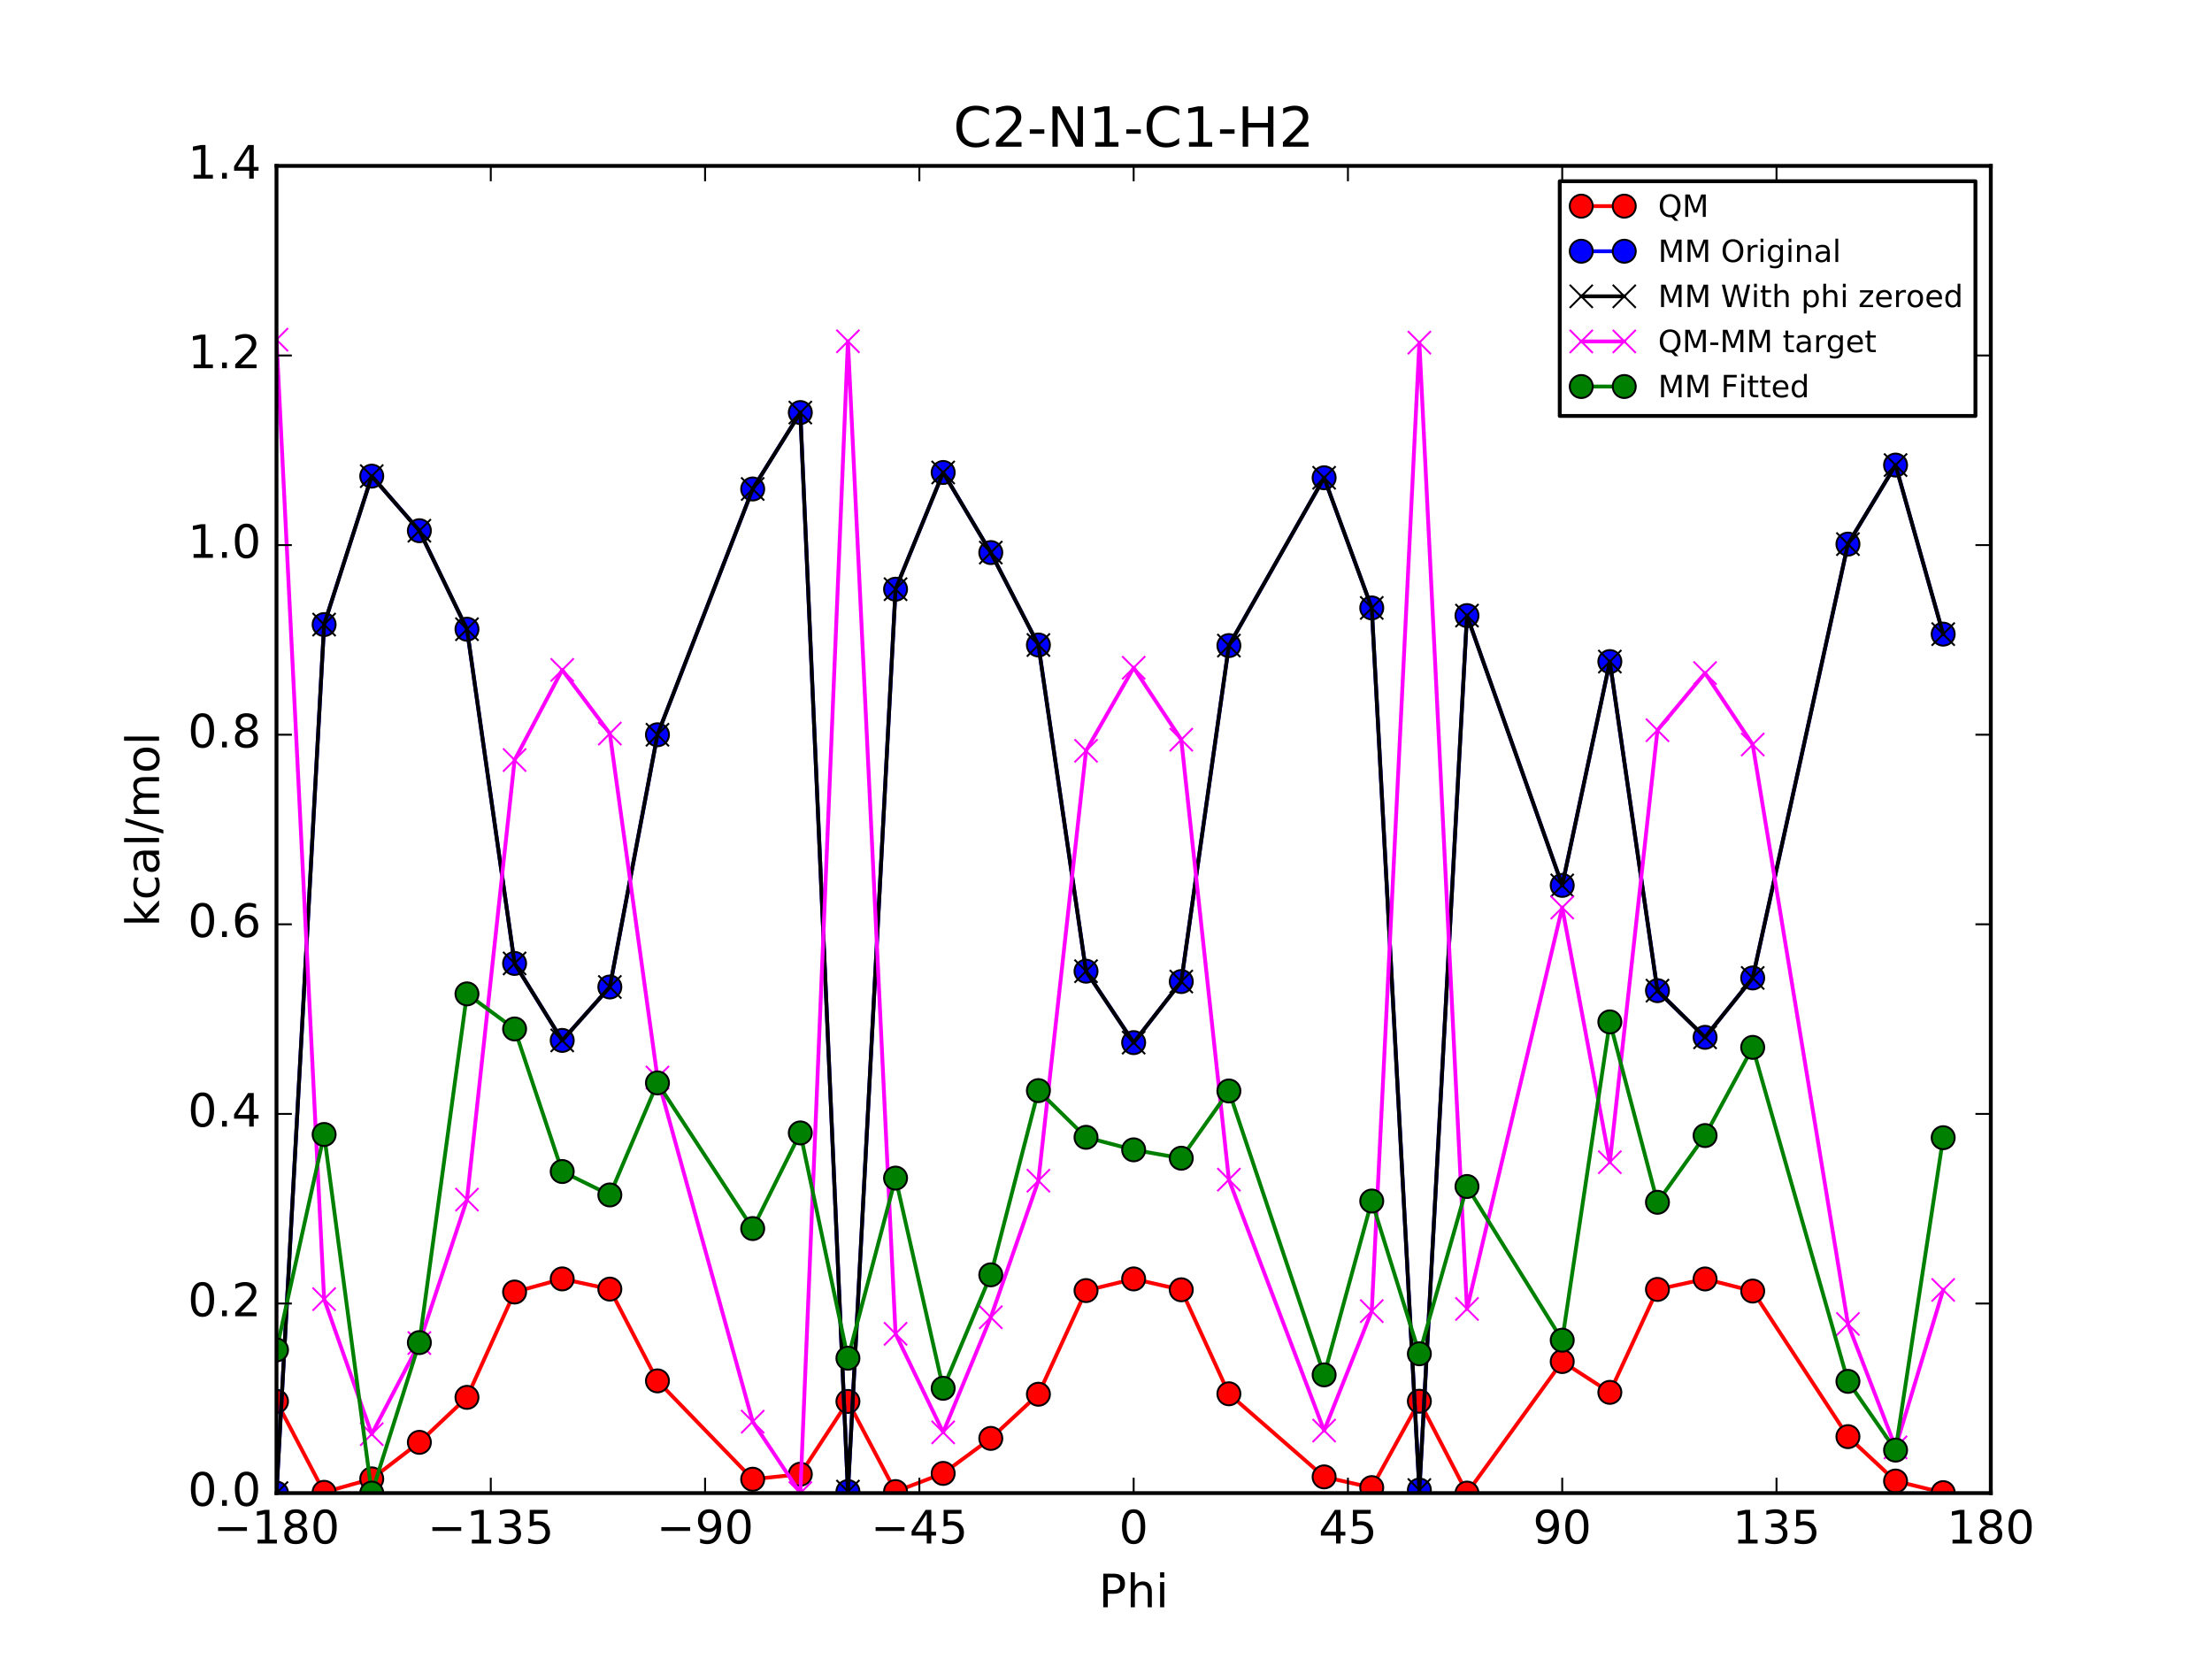 <?xml version="1.0" encoding="utf-8" standalone="no"?>
<!DOCTYPE svg PUBLIC "-//W3C//DTD SVG 1.1//EN"
  "http://www.w3.org/Graphics/SVG/1.1/DTD/svg11.dtd">
<!-- Created with matplotlib (http://matplotlib.org/) -->
<svg height="432pt" version="1.1" viewBox="0 0 576 432" width="576pt" xmlns="http://www.w3.org/2000/svg" xmlns:xlink="http://www.w3.org/1999/xlink">
 <defs>
  <style type="text/css">
*{stroke-linecap:butt;stroke-linejoin:round;stroke-miterlimit:100000;}
  </style>
 </defs>
 <g id="figure_1">
  <g id="patch_1">
   <path d="M 0 432 
L 576 432 
L 576 0 
L 0 0 
z
" style="fill:#ffffff;"/>
  </g>
  <g id="axes_1">
   <g id="patch_2">
    <path d="M 72 388.8 
L 518.4 388.8 
L 518.4 43.2 
L 72 43.2 
z
" style="fill:#ffffff;"/>
   </g>
   <g id="line2d_1">
    <path clip-path="url(#pd74510ae65)" d="M 71.999 364.908 
L 84.4 388.592 
L 96.8 385.091 
L 109.2 375.581 
L 121.6 363.871 
L 134 336.441 
L 146.4 333.023 
L 158.8 335.68 
L 171.2 359.578 
L 196 385.186 
L 208.4 383.884 
L 220.8 364.929 
L 233.2 388.402 
L 245.6 383.67 
L 258 374.554 
L 270.4 363.057 
L 282.8 336.064 
L 295.2 333.029 
L 307.6 335.858 
L 320 362.941 
L 344.8 384.58 
L 357.2 387.369 
L 369.6 364.878 
L 382 388.8 
L 406.8 354.542 
L 419.2 362.564 
L 431.6 335.763 
L 444 333.038 
L 456.4 336.188 
L 481.2 374.097 
L 493.6 385.662 
L 506 388.681 
" style="fill:none;stroke:#ff0000;stroke-linecap:square;"/>
    <defs>
     <path d="M 0 3 
C 0.796 3 1.559 2.684 2.121 2.121 
C 2.684 1.559 3 0.796 3 0 
C 3 -0.796 2.684 -1.559 2.121 -2.121 
C 1.559 -2.684 0.796 -3 0 -3 
C -0.796 -3 -1.559 -2.684 -2.121 -2.121 
C -2.684 -1.559 -3 -0.796 -3 0 
C -3 0.796 -2.684 1.559 -2.121 2.121 
C -1.559 2.684 -0.796 3 0 3 
z
" id="m6ae4597c15" style="stroke:#000000;stroke-width:0.5;"/>
    </defs>
    <g clip-path="url(#pd74510ae65)">
     <use style="fill:#ff0000;stroke:#000000;stroke-width:0.5;" x="71.999" xlink:href="#m6ae4597c15" y="364.908"/>
     <use style="fill:#ff0000;stroke:#000000;stroke-width:0.5;" x="84.4" xlink:href="#m6ae4597c15" y="388.592"/>
     <use style="fill:#ff0000;stroke:#000000;stroke-width:0.5;" x="96.8" xlink:href="#m6ae4597c15" y="385.091"/>
     <use style="fill:#ff0000;stroke:#000000;stroke-width:0.5;" x="109.2" xlink:href="#m6ae4597c15" y="375.581"/>
     <use style="fill:#ff0000;stroke:#000000;stroke-width:0.5;" x="121.6" xlink:href="#m6ae4597c15" y="363.871"/>
     <use style="fill:#ff0000;stroke:#000000;stroke-width:0.5;" x="134" xlink:href="#m6ae4597c15" y="336.441"/>
     <use style="fill:#ff0000;stroke:#000000;stroke-width:0.5;" x="146.4" xlink:href="#m6ae4597c15" y="333.023"/>
     <use style="fill:#ff0000;stroke:#000000;stroke-width:0.5;" x="158.8" xlink:href="#m6ae4597c15" y="335.68"/>
     <use style="fill:#ff0000;stroke:#000000;stroke-width:0.5;" x="171.2" xlink:href="#m6ae4597c15" y="359.578"/>
     <use style="fill:#ff0000;stroke:#000000;stroke-width:0.5;" x="196" xlink:href="#m6ae4597c15" y="385.186"/>
     <use style="fill:#ff0000;stroke:#000000;stroke-width:0.5;" x="208.4" xlink:href="#m6ae4597c15" y="383.884"/>
     <use style="fill:#ff0000;stroke:#000000;stroke-width:0.5;" x="220.8" xlink:href="#m6ae4597c15" y="364.929"/>
     <use style="fill:#ff0000;stroke:#000000;stroke-width:0.5;" x="233.2" xlink:href="#m6ae4597c15" y="388.402"/>
     <use style="fill:#ff0000;stroke:#000000;stroke-width:0.5;" x="245.6" xlink:href="#m6ae4597c15" y="383.67"/>
     <use style="fill:#ff0000;stroke:#000000;stroke-width:0.5;" x="258" xlink:href="#m6ae4597c15" y="374.554"/>
     <use style="fill:#ff0000;stroke:#000000;stroke-width:0.5;" x="270.4" xlink:href="#m6ae4597c15" y="363.057"/>
     <use style="fill:#ff0000;stroke:#000000;stroke-width:0.5;" x="282.8" xlink:href="#m6ae4597c15" y="336.064"/>
     <use style="fill:#ff0000;stroke:#000000;stroke-width:0.5;" x="295.2" xlink:href="#m6ae4597c15" y="333.029"/>
     <use style="fill:#ff0000;stroke:#000000;stroke-width:0.5;" x="307.6" xlink:href="#m6ae4597c15" y="335.858"/>
     <use style="fill:#ff0000;stroke:#000000;stroke-width:0.5;" x="320" xlink:href="#m6ae4597c15" y="362.941"/>
     <use style="fill:#ff0000;stroke:#000000;stroke-width:0.5;" x="344.8" xlink:href="#m6ae4597c15" y="384.58"/>
     <use style="fill:#ff0000;stroke:#000000;stroke-width:0.5;" x="357.2" xlink:href="#m6ae4597c15" y="387.369"/>
     <use style="fill:#ff0000;stroke:#000000;stroke-width:0.5;" x="369.6" xlink:href="#m6ae4597c15" y="364.878"/>
     <use style="fill:#ff0000;stroke:#000000;stroke-width:0.5;" x="382" xlink:href="#m6ae4597c15" y="388.8"/>
     <use style="fill:#ff0000;stroke:#000000;stroke-width:0.5;" x="406.8" xlink:href="#m6ae4597c15" y="354.542"/>
     <use style="fill:#ff0000;stroke:#000000;stroke-width:0.5;" x="419.2" xlink:href="#m6ae4597c15" y="362.564"/>
     <use style="fill:#ff0000;stroke:#000000;stroke-width:0.5;" x="431.6" xlink:href="#m6ae4597c15" y="335.763"/>
     <use style="fill:#ff0000;stroke:#000000;stroke-width:0.5;" x="444" xlink:href="#m6ae4597c15" y="333.038"/>
     <use style="fill:#ff0000;stroke:#000000;stroke-width:0.5;" x="456.4" xlink:href="#m6ae4597c15" y="336.188"/>
     <use style="fill:#ff0000;stroke:#000000;stroke-width:0.5;" x="481.2" xlink:href="#m6ae4597c15" y="374.097"/>
     <use style="fill:#ff0000;stroke:#000000;stroke-width:0.5;" x="493.6" xlink:href="#m6ae4597c15" y="385.662"/>
     <use style="fill:#ff0000;stroke:#000000;stroke-width:0.5;" x="506" xlink:href="#m6ae4597c15" y="388.681"/>
    </g>
   </g>
   <g id="line2d_2">
    <path clip-path="url(#pd74510ae65)" d="M 71.999 388.8 
L 84.4 162.64 
L 96.8 123.985 
L 109.2 138.194 
L 121.6 163.845 
L 134 250.875 
L 146.4 270.922 
L 158.8 257.008 
L 171.2 191.33 
L 196 127.329 
L 208.4 107.428 
L 220.8 388.404 
L 233.2 153.428 
L 245.6 123.031 
L 258 143.889 
L 270.4 167.954 
L 282.8 252.898 
L 295.2 271.496 
L 307.6 255.591 
L 320 168.107 
L 344.8 124.41 
L 357.2 158.304 
L 369.6 388.004 
L 382 160.298 
L 406.8 230.556 
L 419.2 172.274 
L 431.6 257.964 
L 444 270.117 
L 456.4 254.66 
L 481.2 141.683 
L 493.6 121.105 
L 506 165.13 
" style="fill:none;stroke:#0000ff;stroke-linecap:square;"/>
    <defs>
     <path d="M 0 3 
C 0.796 3 1.559 2.684 2.121 2.121 
C 2.684 1.559 3 0.796 3 0 
C 3 -0.796 2.684 -1.559 2.121 -2.121 
C 1.559 -2.684 0.796 -3 0 -3 
C -0.796 -3 -1.559 -2.684 -2.121 -2.121 
C -2.684 -1.559 -3 -0.796 -3 0 
C -3 0.796 -2.684 1.559 -2.121 2.121 
C -1.559 2.684 -0.796 3 0 3 
z
" id="m4173f02c39" style="stroke:#000000;stroke-width:0.5;"/>
    </defs>
    <g clip-path="url(#pd74510ae65)">
     <use style="fill:#0000ff;stroke:#000000;stroke-width:0.5;" x="71.999" xlink:href="#m4173f02c39" y="388.8"/>
     <use style="fill:#0000ff;stroke:#000000;stroke-width:0.5;" x="84.4" xlink:href="#m4173f02c39" y="162.64"/>
     <use style="fill:#0000ff;stroke:#000000;stroke-width:0.5;" x="96.8" xlink:href="#m4173f02c39" y="123.985"/>
     <use style="fill:#0000ff;stroke:#000000;stroke-width:0.5;" x="109.2" xlink:href="#m4173f02c39" y="138.194"/>
     <use style="fill:#0000ff;stroke:#000000;stroke-width:0.5;" x="121.6" xlink:href="#m4173f02c39" y="163.845"/>
     <use style="fill:#0000ff;stroke:#000000;stroke-width:0.5;" x="134" xlink:href="#m4173f02c39" y="250.875"/>
     <use style="fill:#0000ff;stroke:#000000;stroke-width:0.5;" x="146.4" xlink:href="#m4173f02c39" y="270.922"/>
     <use style="fill:#0000ff;stroke:#000000;stroke-width:0.5;" x="158.8" xlink:href="#m4173f02c39" y="257.008"/>
     <use style="fill:#0000ff;stroke:#000000;stroke-width:0.5;" x="171.2" xlink:href="#m4173f02c39" y="191.33"/>
     <use style="fill:#0000ff;stroke:#000000;stroke-width:0.5;" x="196" xlink:href="#m4173f02c39" y="127.329"/>
     <use style="fill:#0000ff;stroke:#000000;stroke-width:0.5;" x="208.4" xlink:href="#m4173f02c39" y="107.428"/>
     <use style="fill:#0000ff;stroke:#000000;stroke-width:0.5;" x="220.8" xlink:href="#m4173f02c39" y="388.404"/>
     <use style="fill:#0000ff;stroke:#000000;stroke-width:0.5;" x="233.2" xlink:href="#m4173f02c39" y="153.428"/>
     <use style="fill:#0000ff;stroke:#000000;stroke-width:0.5;" x="245.6" xlink:href="#m4173f02c39" y="123.031"/>
     <use style="fill:#0000ff;stroke:#000000;stroke-width:0.5;" x="258" xlink:href="#m4173f02c39" y="143.889"/>
     <use style="fill:#0000ff;stroke:#000000;stroke-width:0.5;" x="270.4" xlink:href="#m4173f02c39" y="167.954"/>
     <use style="fill:#0000ff;stroke:#000000;stroke-width:0.5;" x="282.8" xlink:href="#m4173f02c39" y="252.898"/>
     <use style="fill:#0000ff;stroke:#000000;stroke-width:0.5;" x="295.2" xlink:href="#m4173f02c39" y="271.496"/>
     <use style="fill:#0000ff;stroke:#000000;stroke-width:0.5;" x="307.6" xlink:href="#m4173f02c39" y="255.591"/>
     <use style="fill:#0000ff;stroke:#000000;stroke-width:0.5;" x="320" xlink:href="#m4173f02c39" y="168.107"/>
     <use style="fill:#0000ff;stroke:#000000;stroke-width:0.5;" x="344.8" xlink:href="#m4173f02c39" y="124.41"/>
     <use style="fill:#0000ff;stroke:#000000;stroke-width:0.5;" x="357.2" xlink:href="#m4173f02c39" y="158.304"/>
     <use style="fill:#0000ff;stroke:#000000;stroke-width:0.5;" x="369.6" xlink:href="#m4173f02c39" y="388.004"/>
     <use style="fill:#0000ff;stroke:#000000;stroke-width:0.5;" x="382" xlink:href="#m4173f02c39" y="160.298"/>
     <use style="fill:#0000ff;stroke:#000000;stroke-width:0.5;" x="406.8" xlink:href="#m4173f02c39" y="230.556"/>
     <use style="fill:#0000ff;stroke:#000000;stroke-width:0.5;" x="419.2" xlink:href="#m4173f02c39" y="172.274"/>
     <use style="fill:#0000ff;stroke:#000000;stroke-width:0.5;" x="431.6" xlink:href="#m4173f02c39" y="257.964"/>
     <use style="fill:#0000ff;stroke:#000000;stroke-width:0.5;" x="444" xlink:href="#m4173f02c39" y="270.117"/>
     <use style="fill:#0000ff;stroke:#000000;stroke-width:0.5;" x="456.4" xlink:href="#m4173f02c39" y="254.66"/>
     <use style="fill:#0000ff;stroke:#000000;stroke-width:0.5;" x="481.2" xlink:href="#m4173f02c39" y="141.683"/>
     <use style="fill:#0000ff;stroke:#000000;stroke-width:0.5;" x="493.6" xlink:href="#m4173f02c39" y="121.105"/>
     <use style="fill:#0000ff;stroke:#000000;stroke-width:0.5;" x="506" xlink:href="#m4173f02c39" y="165.13"/>
    </g>
   </g>
   <g id="line2d_3">
    <path clip-path="url(#pd74510ae65)" d="M 71.999 388.8 
L 84.4 162.64 
L 96.8 123.985 
L 109.2 138.194 
L 121.6 163.845 
L 134 250.875 
L 146.4 270.922 
L 158.8 257.008 
L 171.2 191.33 
L 196 127.329 
L 208.4 107.428 
L 220.8 388.404 
L 233.2 153.428 
L 245.6 123.031 
L 258 143.889 
L 270.4 167.954 
L 282.8 252.898 
L 295.2 271.496 
L 307.6 255.591 
L 320 168.107 
L 344.8 124.41 
L 357.2 158.304 
L 369.6 388.004 
L 382 160.298 
L 406.8 230.556 
L 419.2 172.274 
L 431.6 257.964 
L 444 270.117 
L 456.4 254.66 
L 481.2 141.683 
L 493.6 121.105 
L 506 165.13 
" style="fill:none;stroke:#000000;stroke-linecap:square;"/>
    <defs>
     <path d="M -3 3 
L 3 -3 
M -3 -3 
L 3 3 
" id="m458566312b" style="stroke:#000000;stroke-width:0.5;"/>
    </defs>
    <g clip-path="url(#pd74510ae65)">
     <use style="stroke:#000000;stroke-width:0.5;" x="71.999" xlink:href="#m458566312b" y="388.8"/>
     <use style="stroke:#000000;stroke-width:0.5;" x="84.4" xlink:href="#m458566312b" y="162.64"/>
     <use style="stroke:#000000;stroke-width:0.5;" x="96.8" xlink:href="#m458566312b" y="123.985"/>
     <use style="stroke:#000000;stroke-width:0.5;" x="109.2" xlink:href="#m458566312b" y="138.194"/>
     <use style="stroke:#000000;stroke-width:0.5;" x="121.6" xlink:href="#m458566312b" y="163.845"/>
     <use style="stroke:#000000;stroke-width:0.5;" x="134" xlink:href="#m458566312b" y="250.875"/>
     <use style="stroke:#000000;stroke-width:0.5;" x="146.4" xlink:href="#m458566312b" y="270.922"/>
     <use style="stroke:#000000;stroke-width:0.5;" x="158.8" xlink:href="#m458566312b" y="257.008"/>
     <use style="stroke:#000000;stroke-width:0.5;" x="171.2" xlink:href="#m458566312b" y="191.33"/>
     <use style="stroke:#000000;stroke-width:0.5;" x="196" xlink:href="#m458566312b" y="127.329"/>
     <use style="stroke:#000000;stroke-width:0.5;" x="208.4" xlink:href="#m458566312b" y="107.428"/>
     <use style="stroke:#000000;stroke-width:0.5;" x="220.8" xlink:href="#m458566312b" y="388.404"/>
     <use style="stroke:#000000;stroke-width:0.5;" x="233.2" xlink:href="#m458566312b" y="153.428"/>
     <use style="stroke:#000000;stroke-width:0.5;" x="245.6" xlink:href="#m458566312b" y="123.031"/>
     <use style="stroke:#000000;stroke-width:0.5;" x="258" xlink:href="#m458566312b" y="143.889"/>
     <use style="stroke:#000000;stroke-width:0.5;" x="270.4" xlink:href="#m458566312b" y="167.954"/>
     <use style="stroke:#000000;stroke-width:0.5;" x="282.8" xlink:href="#m458566312b" y="252.898"/>
     <use style="stroke:#000000;stroke-width:0.5;" x="295.2" xlink:href="#m458566312b" y="271.496"/>
     <use style="stroke:#000000;stroke-width:0.5;" x="307.6" xlink:href="#m458566312b" y="255.591"/>
     <use style="stroke:#000000;stroke-width:0.5;" x="320" xlink:href="#m458566312b" y="168.107"/>
     <use style="stroke:#000000;stroke-width:0.5;" x="344.8" xlink:href="#m458566312b" y="124.41"/>
     <use style="stroke:#000000;stroke-width:0.5;" x="357.2" xlink:href="#m458566312b" y="158.304"/>
     <use style="stroke:#000000;stroke-width:0.5;" x="369.6" xlink:href="#m458566312b" y="388.004"/>
     <use style="stroke:#000000;stroke-width:0.5;" x="382" xlink:href="#m458566312b" y="160.298"/>
     <use style="stroke:#000000;stroke-width:0.5;" x="406.8" xlink:href="#m458566312b" y="230.556"/>
     <use style="stroke:#000000;stroke-width:0.5;" x="419.2" xlink:href="#m458566312b" y="172.274"/>
     <use style="stroke:#000000;stroke-width:0.5;" x="431.6" xlink:href="#m458566312b" y="257.964"/>
     <use style="stroke:#000000;stroke-width:0.5;" x="444" xlink:href="#m458566312b" y="270.117"/>
     <use style="stroke:#000000;stroke-width:0.5;" x="456.4" xlink:href="#m458566312b" y="254.66"/>
     <use style="stroke:#000000;stroke-width:0.5;" x="481.2" xlink:href="#m458566312b" y="141.683"/>
     <use style="stroke:#000000;stroke-width:0.5;" x="493.6" xlink:href="#m458566312b" y="121.105"/>
     <use style="stroke:#000000;stroke-width:0.5;" x="506" xlink:href="#m458566312b" y="165.13"/>
    </g>
   </g>
   <g id="line2d_4">
    <path clip-path="url(#pd74510ae65)" d="M 71.999 88.452 
L 84.4 338.295 
L 96.8 373.45 
L 109.2 349.731 
L 121.6 312.369 
L 134 197.909 
L 146.4 174.445 
L 158.8 191.015 
L 171.2 280.592 
L 196 370.201 
L 208.4 388.8 
L 220.8 88.869 
L 233.2 347.317 
L 245.6 372.983 
L 258 343.009 
L 270.4 307.446 
L 282.8 195.509 
L 295.2 173.877 
L 307.6 192.611 
L 320 307.178 
L 344.8 372.514 
L 357.2 341.408 
L 369.6 89.217 
L 382 340.846 
L 406.8 236.329 
L 419.2 302.633 
L 431.6 190.142 
L 444 175.265 
L 456.4 193.871 
L 481.2 344.758 
L 493.6 376.901 
L 506 335.895 
" style="fill:none;stroke:#ff00ff;stroke-linecap:square;"/>
    <defs>
     <path d="M -3 3 
L 3 -3 
M -3 -3 
L 3 3 
" id="m8245777564" style="stroke:#ff00ff;stroke-width:0.5;"/>
    </defs>
    <g clip-path="url(#pd74510ae65)">
     <use style="fill:#ff00ff;stroke:#ff00ff;stroke-width:0.5;" x="71.999" xlink:href="#m8245777564" y="88.452"/>
     <use style="fill:#ff00ff;stroke:#ff00ff;stroke-width:0.5;" x="84.4" xlink:href="#m8245777564" y="338.295"/>
     <use style="fill:#ff00ff;stroke:#ff00ff;stroke-width:0.5;" x="96.8" xlink:href="#m8245777564" y="373.45"/>
     <use style="fill:#ff00ff;stroke:#ff00ff;stroke-width:0.5;" x="109.2" xlink:href="#m8245777564" y="349.731"/>
     <use style="fill:#ff00ff;stroke:#ff00ff;stroke-width:0.5;" x="121.6" xlink:href="#m8245777564" y="312.369"/>
     <use style="fill:#ff00ff;stroke:#ff00ff;stroke-width:0.5;" x="134" xlink:href="#m8245777564" y="197.909"/>
     <use style="fill:#ff00ff;stroke:#ff00ff;stroke-width:0.5;" x="146.4" xlink:href="#m8245777564" y="174.445"/>
     <use style="fill:#ff00ff;stroke:#ff00ff;stroke-width:0.5;" x="158.8" xlink:href="#m8245777564" y="191.015"/>
     <use style="fill:#ff00ff;stroke:#ff00ff;stroke-width:0.5;" x="171.2" xlink:href="#m8245777564" y="280.592"/>
     <use style="fill:#ff00ff;stroke:#ff00ff;stroke-width:0.5;" x="196" xlink:href="#m8245777564" y="370.201"/>
     <use style="fill:#ff00ff;stroke:#ff00ff;stroke-width:0.5;" x="208.4" xlink:href="#m8245777564" y="388.8"/>
     <use style="fill:#ff00ff;stroke:#ff00ff;stroke-width:0.5;" x="220.8" xlink:href="#m8245777564" y="88.869"/>
     <use style="fill:#ff00ff;stroke:#ff00ff;stroke-width:0.5;" x="233.2" xlink:href="#m8245777564" y="347.317"/>
     <use style="fill:#ff00ff;stroke:#ff00ff;stroke-width:0.5;" x="245.6" xlink:href="#m8245777564" y="372.983"/>
     <use style="fill:#ff00ff;stroke:#ff00ff;stroke-width:0.5;" x="258" xlink:href="#m8245777564" y="343.009"/>
     <use style="fill:#ff00ff;stroke:#ff00ff;stroke-width:0.5;" x="270.4" xlink:href="#m8245777564" y="307.446"/>
     <use style="fill:#ff00ff;stroke:#ff00ff;stroke-width:0.5;" x="282.8" xlink:href="#m8245777564" y="195.509"/>
     <use style="fill:#ff00ff;stroke:#ff00ff;stroke-width:0.5;" x="295.2" xlink:href="#m8245777564" y="173.877"/>
     <use style="fill:#ff00ff;stroke:#ff00ff;stroke-width:0.5;" x="307.6" xlink:href="#m8245777564" y="192.611"/>
     <use style="fill:#ff00ff;stroke:#ff00ff;stroke-width:0.5;" x="320" xlink:href="#m8245777564" y="307.178"/>
     <use style="fill:#ff00ff;stroke:#ff00ff;stroke-width:0.5;" x="344.8" xlink:href="#m8245777564" y="372.514"/>
     <use style="fill:#ff00ff;stroke:#ff00ff;stroke-width:0.5;" x="357.2" xlink:href="#m8245777564" y="341.408"/>
     <use style="fill:#ff00ff;stroke:#ff00ff;stroke-width:0.5;" x="369.6" xlink:href="#m8245777564" y="89.217"/>
     <use style="fill:#ff00ff;stroke:#ff00ff;stroke-width:0.5;" x="382" xlink:href="#m8245777564" y="340.846"/>
     <use style="fill:#ff00ff;stroke:#ff00ff;stroke-width:0.5;" x="406.8" xlink:href="#m8245777564" y="236.329"/>
     <use style="fill:#ff00ff;stroke:#ff00ff;stroke-width:0.5;" x="419.2" xlink:href="#m8245777564" y="302.633"/>
     <use style="fill:#ff00ff;stroke:#ff00ff;stroke-width:0.5;" x="431.6" xlink:href="#m8245777564" y="190.142"/>
     <use style="fill:#ff00ff;stroke:#ff00ff;stroke-width:0.5;" x="444" xlink:href="#m8245777564" y="175.265"/>
     <use style="fill:#ff00ff;stroke:#ff00ff;stroke-width:0.5;" x="456.4" xlink:href="#m8245777564" y="193.871"/>
     <use style="fill:#ff00ff;stroke:#ff00ff;stroke-width:0.5;" x="481.2" xlink:href="#m8245777564" y="344.758"/>
     <use style="fill:#ff00ff;stroke:#ff00ff;stroke-width:0.5;" x="493.6" xlink:href="#m8245777564" y="376.901"/>
     <use style="fill:#ff00ff;stroke:#ff00ff;stroke-width:0.5;" x="506" xlink:href="#m8245777564" y="335.895"/>
    </g>
   </g>
   <g id="line2d_5">
    <path clip-path="url(#pd74510ae65)" d="M 71.999 351.52 
L 84.4 295.416 
L 96.8 388.8 
L 109.2 349.611 
L 121.6 258.805 
L 134 267.938 
L 146.4 305.06 
L 158.8 311.163 
L 171.2 281.984 
L 196 319.913 
L 208.4 295.011 
L 220.8 353.675 
L 233.2 306.776 
L 245.6 361.51 
L 258 331.966 
L 270.4 283.995 
L 282.8 296.153 
L 295.2 299.414 
L 307.6 301.595 
L 320 284.087 
L 344.8 358.013 
L 357.2 312.746 
L 369.6 352.521 
L 382 308.959 
L 406.8 348.985 
L 419.2 266.1 
L 431.6 313.07 
L 444 295.698 
L 456.4 272.735 
L 481.2 359.704 
L 493.6 377.605 
L 506 296.254 
" style="fill:none;stroke:#008000;stroke-linecap:square;"/>
    <defs>
     <path d="M 0 3 
C 0.796 3 1.559 2.684 2.121 2.121 
C 2.684 1.559 3 0.796 3 0 
C 3 -0.796 2.684 -1.559 2.121 -2.121 
C 1.559 -2.684 0.796 -3 0 -3 
C -0.796 -3 -1.559 -2.684 -2.121 -2.121 
C -2.684 -1.559 -3 -0.796 -3 0 
C -3 0.796 -2.684 1.559 -2.121 2.121 
C -1.559 2.684 -0.796 3 0 3 
z
" id="mdd5f762f24" style="stroke:#000000;stroke-width:0.5;"/>
    </defs>
    <g clip-path="url(#pd74510ae65)">
     <use style="fill:#008000;stroke:#000000;stroke-width:0.5;" x="71.999" xlink:href="#mdd5f762f24" y="351.52"/>
     <use style="fill:#008000;stroke:#000000;stroke-width:0.5;" x="84.4" xlink:href="#mdd5f762f24" y="295.416"/>
     <use style="fill:#008000;stroke:#000000;stroke-width:0.5;" x="96.8" xlink:href="#mdd5f762f24" y="388.8"/>
     <use style="fill:#008000;stroke:#000000;stroke-width:0.5;" x="109.2" xlink:href="#mdd5f762f24" y="349.611"/>
     <use style="fill:#008000;stroke:#000000;stroke-width:0.5;" x="121.6" xlink:href="#mdd5f762f24" y="258.805"/>
     <use style="fill:#008000;stroke:#000000;stroke-width:0.5;" x="134" xlink:href="#mdd5f762f24" y="267.938"/>
     <use style="fill:#008000;stroke:#000000;stroke-width:0.5;" x="146.4" xlink:href="#mdd5f762f24" y="305.06"/>
     <use style="fill:#008000;stroke:#000000;stroke-width:0.5;" x="158.8" xlink:href="#mdd5f762f24" y="311.163"/>
     <use style="fill:#008000;stroke:#000000;stroke-width:0.5;" x="171.2" xlink:href="#mdd5f762f24" y="281.984"/>
     <use style="fill:#008000;stroke:#000000;stroke-width:0.5;" x="196" xlink:href="#mdd5f762f24" y="319.913"/>
     <use style="fill:#008000;stroke:#000000;stroke-width:0.5;" x="208.4" xlink:href="#mdd5f762f24" y="295.011"/>
     <use style="fill:#008000;stroke:#000000;stroke-width:0.5;" x="220.8" xlink:href="#mdd5f762f24" y="353.675"/>
     <use style="fill:#008000;stroke:#000000;stroke-width:0.5;" x="233.2" xlink:href="#mdd5f762f24" y="306.776"/>
     <use style="fill:#008000;stroke:#000000;stroke-width:0.5;" x="245.6" xlink:href="#mdd5f762f24" y="361.51"/>
     <use style="fill:#008000;stroke:#000000;stroke-width:0.5;" x="258" xlink:href="#mdd5f762f24" y="331.966"/>
     <use style="fill:#008000;stroke:#000000;stroke-width:0.5;" x="270.4" xlink:href="#mdd5f762f24" y="283.995"/>
     <use style="fill:#008000;stroke:#000000;stroke-width:0.5;" x="282.8" xlink:href="#mdd5f762f24" y="296.153"/>
     <use style="fill:#008000;stroke:#000000;stroke-width:0.5;" x="295.2" xlink:href="#mdd5f762f24" y="299.414"/>
     <use style="fill:#008000;stroke:#000000;stroke-width:0.5;" x="307.6" xlink:href="#mdd5f762f24" y="301.595"/>
     <use style="fill:#008000;stroke:#000000;stroke-width:0.5;" x="320" xlink:href="#mdd5f762f24" y="284.087"/>
     <use style="fill:#008000;stroke:#000000;stroke-width:0.5;" x="344.8" xlink:href="#mdd5f762f24" y="358.013"/>
     <use style="fill:#008000;stroke:#000000;stroke-width:0.5;" x="357.2" xlink:href="#mdd5f762f24" y="312.746"/>
     <use style="fill:#008000;stroke:#000000;stroke-width:0.5;" x="369.6" xlink:href="#mdd5f762f24" y="352.521"/>
     <use style="fill:#008000;stroke:#000000;stroke-width:0.5;" x="382" xlink:href="#mdd5f762f24" y="308.959"/>
     <use style="fill:#008000;stroke:#000000;stroke-width:0.5;" x="406.8" xlink:href="#mdd5f762f24" y="348.985"/>
     <use style="fill:#008000;stroke:#000000;stroke-width:0.5;" x="419.2" xlink:href="#mdd5f762f24" y="266.1"/>
     <use style="fill:#008000;stroke:#000000;stroke-width:0.5;" x="431.6" xlink:href="#mdd5f762f24" y="313.07"/>
     <use style="fill:#008000;stroke:#000000;stroke-width:0.5;" x="444" xlink:href="#mdd5f762f24" y="295.698"/>
     <use style="fill:#008000;stroke:#000000;stroke-width:0.5;" x="456.4" xlink:href="#mdd5f762f24" y="272.735"/>
     <use style="fill:#008000;stroke:#000000;stroke-width:0.5;" x="481.2" xlink:href="#mdd5f762f24" y="359.704"/>
     <use style="fill:#008000;stroke:#000000;stroke-width:0.5;" x="493.6" xlink:href="#mdd5f762f24" y="377.605"/>
     <use style="fill:#008000;stroke:#000000;stroke-width:0.5;" x="506" xlink:href="#mdd5f762f24" y="296.254"/>
    </g>
   </g>
   <g id="patch_3">
    <path d="M 72 388.8 
L 72 43.2 
" style="fill:none;stroke:#000000;stroke-linecap:square;stroke-linejoin:miter;"/>
   </g>
   <g id="patch_4">
    <path d="M 72 43.2 
L 518.4 43.2 
" style="fill:none;stroke:#000000;stroke-linecap:square;stroke-linejoin:miter;"/>
   </g>
   <g id="patch_5">
    <path d="M 518.4 388.8 
L 518.4 43.2 
" style="fill:none;stroke:#000000;stroke-linecap:square;stroke-linejoin:miter;"/>
   </g>
   <g id="patch_6">
    <path d="M 72 388.8 
L 518.4 388.8 
" style="fill:none;stroke:#000000;stroke-linecap:square;stroke-linejoin:miter;"/>
   </g>
   <g id="matplotlib.axis_1">
    <g id="xtick_1">
     <g id="line2d_6">
      <defs>
       <path d="M 0 0 
L 0 -4 
" id="m7a2f03764a" style="stroke:#000000;stroke-width:0.5;"/>
      </defs>
      <g>
       <use style="stroke:#000000;stroke-width:0.5;" x="72.0" xlink:href="#m7a2f03764a" y="388.8"/>
      </g>
     </g>
     <g id="line2d_7">
      <defs>
       <path d="M 0 0 
L 0 4 
" id="me0638536cf" style="stroke:#000000;stroke-width:0.5;"/>
      </defs>
      <g>
       <use style="stroke:#000000;stroke-width:0.5;" x="72.0" xlink:href="#me0638536cf" y="43.2"/>
      </g>
     </g>
     <g id="text_1">
      <!-- −180 -->
      <defs>
       <path d="M 10.594 35.5 
L 73.188 35.5 
L 73.188 27.203 
L 10.594 27.203 
z
" id="BitstreamVeraSans-Roman-2212"/>
       <path d="M 31.781 34.625 
Q 24.75 34.625 20.719 30.859 
Q 16.703 27.094 16.703 20.516 
Q 16.703 13.922 20.719 10.156 
Q 24.75 6.391 31.781 6.391 
Q 38.812 6.391 42.859 10.172 
Q 46.922 13.969 46.922 20.516 
Q 46.922 27.094 42.891 30.859 
Q 38.875 34.625 31.781 34.625 
M 21.922 38.812 
Q 15.578 40.375 12.031 44.719 
Q 8.5 49.078 8.5 55.328 
Q 8.5 64.062 14.719 69.141 
Q 20.953 74.219 31.781 74.219 
Q 42.672 74.219 48.875 69.141 
Q 55.078 64.062 55.078 55.328 
Q 55.078 49.078 51.531 44.719 
Q 48 40.375 41.703 38.812 
Q 48.828 37.156 52.797 32.312 
Q 56.781 27.484 56.781 20.516 
Q 56.781 9.906 50.312 4.234 
Q 43.844 -1.422 31.781 -1.422 
Q 19.734 -1.422 13.25 4.234 
Q 6.781 9.906 6.781 20.516 
Q 6.781 27.484 10.781 32.312 
Q 14.797 37.156 21.922 38.812 
M 18.312 54.391 
Q 18.312 48.734 21.844 45.562 
Q 25.391 42.391 31.781 42.391 
Q 38.141 42.391 41.719 45.562 
Q 45.312 48.734 45.312 54.391 
Q 45.312 60.062 41.719 63.234 
Q 38.141 66.406 31.781 66.406 
Q 25.391 66.406 21.844 63.234 
Q 18.312 60.062 18.312 54.391 
" id="BitstreamVeraSans-Roman-38"/>
       <path d="M 12.406 8.297 
L 28.516 8.297 
L 28.516 63.922 
L 10.984 60.406 
L 10.984 69.391 
L 28.422 72.906 
L 38.281 72.906 
L 38.281 8.297 
L 54.391 8.297 
L 54.391 0 
L 12.406 0 
z
" id="BitstreamVeraSans-Roman-31"/>
       <path d="M 31.781 66.406 
Q 24.172 66.406 20.328 58.906 
Q 16.5 51.422 16.5 36.375 
Q 16.5 21.391 20.328 13.891 
Q 24.172 6.391 31.781 6.391 
Q 39.453 6.391 43.281 13.891 
Q 47.125 21.391 47.125 36.375 
Q 47.125 51.422 43.281 58.906 
Q 39.453 66.406 31.781 66.406 
M 31.781 74.219 
Q 44.047 74.219 50.516 64.516 
Q 56.984 54.828 56.984 36.375 
Q 56.984 17.969 50.516 8.266 
Q 44.047 -1.422 31.781 -1.422 
Q 19.531 -1.422 13.062 8.266 
Q 6.594 17.969 6.594 36.375 
Q 6.594 54.828 13.062 64.516 
Q 19.531 74.219 31.781 74.219 
" id="BitstreamVeraSans-Roman-30"/>
      </defs>
      <g transform="translate(55.52 401.918)scale(0.12 -0.12)">
       <use xlink:href="#BitstreamVeraSans-Roman-2212"/>
       <use x="83.789" xlink:href="#BitstreamVeraSans-Roman-31"/>
       <use x="147.412" xlink:href="#BitstreamVeraSans-Roman-38"/>
       <use x="211.035" xlink:href="#BitstreamVeraSans-Roman-30"/>
      </g>
     </g>
    </g>
    <g id="xtick_2">
     <g id="line2d_8">
      <g>
       <use style="stroke:#000000;stroke-width:0.5;" x="127.8" xlink:href="#m7a2f03764a" y="388.8"/>
      </g>
     </g>
     <g id="line2d_9">
      <g>
       <use style="stroke:#000000;stroke-width:0.5;" x="127.8" xlink:href="#me0638536cf" y="43.2"/>
      </g>
     </g>
     <g id="text_2">
      <!-- −135 -->
      <defs>
       <path d="M 40.578 39.312 
Q 47.656 37.797 51.625 33 
Q 55.609 28.219 55.609 21.188 
Q 55.609 10.406 48.188 4.484 
Q 40.766 -1.422 27.094 -1.422 
Q 22.516 -1.422 17.656 -0.516 
Q 12.797 0.391 7.625 2.203 
L 7.625 11.719 
Q 11.719 9.328 16.594 8.109 
Q 21.484 6.891 26.812 6.891 
Q 36.078 6.891 40.938 10.547 
Q 45.797 14.203 45.797 21.188 
Q 45.797 27.641 41.281 31.266 
Q 36.766 34.906 28.719 34.906 
L 20.219 34.906 
L 20.219 43.016 
L 29.109 43.016 
Q 36.375 43.016 40.234 45.922 
Q 44.094 48.828 44.094 54.297 
Q 44.094 59.906 40.109 62.906 
Q 36.141 65.922 28.719 65.922 
Q 24.656 65.922 20.016 65.031 
Q 15.375 64.156 9.812 62.312 
L 9.812 71.094 
Q 15.438 72.656 20.344 73.438 
Q 25.25 74.219 29.594 74.219 
Q 40.828 74.219 47.359 69.109 
Q 53.906 64.016 53.906 55.328 
Q 53.906 49.266 50.438 45.094 
Q 46.969 40.922 40.578 39.312 
" id="BitstreamVeraSans-Roman-33"/>
       <path d="M 10.797 72.906 
L 49.516 72.906 
L 49.516 64.594 
L 19.828 64.594 
L 19.828 46.734 
Q 21.969 47.469 24.109 47.828 
Q 26.266 48.188 28.422 48.188 
Q 40.625 48.188 47.75 41.5 
Q 54.891 34.812 54.891 23.391 
Q 54.891 11.625 47.562 5.094 
Q 40.234 -1.422 26.906 -1.422 
Q 22.312 -1.422 17.547 -0.641 
Q 12.797 0.141 7.719 1.703 
L 7.719 11.625 
Q 12.109 9.234 16.797 8.062 
Q 21.484 6.891 26.703 6.891 
Q 35.156 6.891 40.078 11.328 
Q 45.016 15.766 45.016 23.391 
Q 45.016 31 40.078 35.438 
Q 35.156 39.891 26.703 39.891 
Q 22.75 39.891 18.812 39.016 
Q 14.891 38.141 10.797 36.281 
z
" id="BitstreamVeraSans-Roman-35"/>
      </defs>
      <g transform="translate(111.32 401.918)scale(0.12 -0.12)">
       <use xlink:href="#BitstreamVeraSans-Roman-2212"/>
       <use x="83.789" xlink:href="#BitstreamVeraSans-Roman-31"/>
       <use x="147.412" xlink:href="#BitstreamVeraSans-Roman-33"/>
       <use x="211.035" xlink:href="#BitstreamVeraSans-Roman-35"/>
      </g>
     </g>
    </g>
    <g id="xtick_3">
     <g id="line2d_10">
      <g>
       <use style="stroke:#000000;stroke-width:0.5;" x="183.6" xlink:href="#m7a2f03764a" y="388.8"/>
      </g>
     </g>
     <g id="line2d_11">
      <g>
       <use style="stroke:#000000;stroke-width:0.5;" x="183.6" xlink:href="#me0638536cf" y="43.2"/>
      </g>
     </g>
     <g id="text_3">
      <!-- −90 -->
      <defs>
       <path d="M 10.984 1.516 
L 10.984 10.5 
Q 14.703 8.734 18.5 7.812 
Q 22.312 6.891 25.984 6.891 
Q 35.75 6.891 40.891 13.453 
Q 46.047 20.016 46.781 33.406 
Q 43.953 29.203 39.594 26.953 
Q 35.25 24.703 29.984 24.703 
Q 19.047 24.703 12.672 31.312 
Q 6.297 37.938 6.297 49.422 
Q 6.297 60.641 12.938 67.422 
Q 19.578 74.219 30.609 74.219 
Q 43.266 74.219 49.922 64.516 
Q 56.594 54.828 56.594 36.375 
Q 56.594 19.141 48.406 8.859 
Q 40.234 -1.422 26.422 -1.422 
Q 22.703 -1.422 18.891 -0.688 
Q 15.094 0.047 10.984 1.516 
M 30.609 32.422 
Q 37.25 32.422 41.125 36.953 
Q 45.016 41.5 45.016 49.422 
Q 45.016 57.281 41.125 61.844 
Q 37.25 66.406 30.609 66.406 
Q 23.969 66.406 20.094 61.844 
Q 16.219 57.281 16.219 49.422 
Q 16.219 41.5 20.094 36.953 
Q 23.969 32.422 30.609 32.422 
" id="BitstreamVeraSans-Roman-39"/>
      </defs>
      <g transform="translate(170.937 401.918)scale(0.12 -0.12)">
       <use xlink:href="#BitstreamVeraSans-Roman-2212"/>
       <use x="83.789" xlink:href="#BitstreamVeraSans-Roman-39"/>
       <use x="147.412" xlink:href="#BitstreamVeraSans-Roman-30"/>
      </g>
     </g>
    </g>
    <g id="xtick_4">
     <g id="line2d_12">
      <g>
       <use style="stroke:#000000;stroke-width:0.5;" x="239.4" xlink:href="#m7a2f03764a" y="388.8"/>
      </g>
     </g>
     <g id="line2d_13">
      <g>
       <use style="stroke:#000000;stroke-width:0.5;" x="239.4" xlink:href="#me0638536cf" y="43.2"/>
      </g>
     </g>
     <g id="text_4">
      <!-- −45 -->
      <defs>
       <path d="M 37.797 64.312 
L 12.891 25.391 
L 37.797 25.391 
z
M 35.203 72.906 
L 47.609 72.906 
L 47.609 25.391 
L 58.016 25.391 
L 58.016 17.188 
L 47.609 17.188 
L 47.609 0 
L 37.797 0 
L 37.797 17.188 
L 4.891 17.188 
L 4.891 26.703 
z
" id="BitstreamVeraSans-Roman-34"/>
      </defs>
      <g transform="translate(226.737 401.918)scale(0.12 -0.12)">
       <use xlink:href="#BitstreamVeraSans-Roman-2212"/>
       <use x="83.789" xlink:href="#BitstreamVeraSans-Roman-34"/>
       <use x="147.412" xlink:href="#BitstreamVeraSans-Roman-35"/>
      </g>
     </g>
    </g>
    <g id="xtick_5">
     <g id="line2d_14">
      <g>
       <use style="stroke:#000000;stroke-width:0.5;" x="295.2" xlink:href="#m7a2f03764a" y="388.8"/>
      </g>
     </g>
     <g id="line2d_15">
      <g>
       <use style="stroke:#000000;stroke-width:0.5;" x="295.2" xlink:href="#me0638536cf" y="43.2"/>
      </g>
     </g>
     <g id="text_5">
      <!-- 0 -->
      <g transform="translate(291.382 401.918)scale(0.12 -0.12)">
       <use xlink:href="#BitstreamVeraSans-Roman-30"/>
      </g>
     </g>
    </g>
    <g id="xtick_6">
     <g id="line2d_16">
      <g>
       <use style="stroke:#000000;stroke-width:0.5;" x="351.0" xlink:href="#m7a2f03764a" y="388.8"/>
      </g>
     </g>
     <g id="line2d_17">
      <g>
       <use style="stroke:#000000;stroke-width:0.5;" x="351.0" xlink:href="#me0638536cf" y="43.2"/>
      </g>
     </g>
     <g id="text_6">
      <!-- 45 -->
      <g transform="translate(343.365 401.918)scale(0.12 -0.12)">
       <use xlink:href="#BitstreamVeraSans-Roman-34"/>
       <use x="63.623" xlink:href="#BitstreamVeraSans-Roman-35"/>
      </g>
     </g>
    </g>
    <g id="xtick_7">
     <g id="line2d_18">
      <g>
       <use style="stroke:#000000;stroke-width:0.5;" x="406.8" xlink:href="#m7a2f03764a" y="388.8"/>
      </g>
     </g>
     <g id="line2d_19">
      <g>
       <use style="stroke:#000000;stroke-width:0.5;" x="406.8" xlink:href="#me0638536cf" y="43.2"/>
      </g>
     </g>
     <g id="text_7">
      <!-- 90 -->
      <g transform="translate(399.165 401.918)scale(0.12 -0.12)">
       <use xlink:href="#BitstreamVeraSans-Roman-39"/>
       <use x="63.623" xlink:href="#BitstreamVeraSans-Roman-30"/>
      </g>
     </g>
    </g>
    <g id="xtick_8">
     <g id="line2d_20">
      <g>
       <use style="stroke:#000000;stroke-width:0.5;" x="462.6" xlink:href="#m7a2f03764a" y="388.8"/>
      </g>
     </g>
     <g id="line2d_21">
      <g>
       <use style="stroke:#000000;stroke-width:0.5;" x="462.6" xlink:href="#me0638536cf" y="43.2"/>
      </g>
     </g>
     <g id="text_8">
      <!-- 135 -->
      <g transform="translate(451.147 401.918)scale(0.12 -0.12)">
       <use xlink:href="#BitstreamVeraSans-Roman-31"/>
       <use x="63.623" xlink:href="#BitstreamVeraSans-Roman-33"/>
       <use x="127.246" xlink:href="#BitstreamVeraSans-Roman-35"/>
      </g>
     </g>
    </g>
    <g id="xtick_9">
     <g id="line2d_22">
      <g>
       <use style="stroke:#000000;stroke-width:0.5;" x="518.4" xlink:href="#m7a2f03764a" y="388.8"/>
      </g>
     </g>
     <g id="line2d_23">
      <g>
       <use style="stroke:#000000;stroke-width:0.5;" x="518.4" xlink:href="#me0638536cf" y="43.2"/>
      </g>
     </g>
     <g id="text_9">
      <!-- 180 -->
      <g transform="translate(506.947 401.918)scale(0.12 -0.12)">
       <use xlink:href="#BitstreamVeraSans-Roman-31"/>
       <use x="63.623" xlink:href="#BitstreamVeraSans-Roman-38"/>
       <use x="127.246" xlink:href="#BitstreamVeraSans-Roman-30"/>
      </g>
     </g>
    </g>
    <g id="text_10">
     <!-- Phi -->
     <defs>
      <path d="M 9.422 54.688 
L 18.406 54.688 
L 18.406 0 
L 9.422 0 
z
M 9.422 75.984 
L 18.406 75.984 
L 18.406 64.594 
L 9.422 64.594 
z
" id="BitstreamVeraSans-Roman-69"/>
      <path d="M 54.891 33.016 
L 54.891 0 
L 45.906 0 
L 45.906 32.719 
Q 45.906 40.484 42.875 44.328 
Q 39.844 48.188 33.797 48.188 
Q 26.516 48.188 22.312 43.547 
Q 18.109 38.922 18.109 30.906 
L 18.109 0 
L 9.078 0 
L 9.078 75.984 
L 18.109 75.984 
L 18.109 46.188 
Q 21.344 51.125 25.703 53.562 
Q 30.078 56 35.797 56 
Q 45.219 56 50.047 50.172 
Q 54.891 44.344 54.891 33.016 
" id="BitstreamVeraSans-Roman-68"/>
      <path d="M 19.672 64.797 
L 19.672 37.406 
L 32.078 37.406 
Q 38.969 37.406 42.719 40.969 
Q 46.484 44.531 46.484 51.125 
Q 46.484 57.672 42.719 61.234 
Q 38.969 64.797 32.078 64.797 
z
M 9.812 72.906 
L 32.078 72.906 
Q 44.344 72.906 50.609 67.359 
Q 56.891 61.812 56.891 51.125 
Q 56.891 40.328 50.609 34.812 
Q 44.344 29.297 32.078 29.297 
L 19.672 29.297 
L 19.672 0 
L 9.812 0 
z
" id="BitstreamVeraSans-Roman-50"/>
     </defs>
     <g transform="translate(286.113 418.532)scale(0.12 -0.12)">
      <use xlink:href="#BitstreamVeraSans-Roman-50"/>
      <use x="60.303" xlink:href="#BitstreamVeraSans-Roman-68"/>
      <use x="123.682" xlink:href="#BitstreamVeraSans-Roman-69"/>
     </g>
    </g>
   </g>
   <g id="matplotlib.axis_2">
    <g id="ytick_1">
     <g id="line2d_24">
      <defs>
       <path d="M 0 0 
L 4 0 
" id="m667c693d72" style="stroke:#000000;stroke-width:0.5;"/>
      </defs>
      <g>
       <use style="stroke:#000000;stroke-width:0.5;" x="72.0" xlink:href="#m667c693d72" y="388.8"/>
      </g>
     </g>
     <g id="line2d_25">
      <defs>
       <path d="M 0 0 
L -4 0 
" id="ma4c9708bca" style="stroke:#000000;stroke-width:0.5;"/>
      </defs>
      <g>
       <use style="stroke:#000000;stroke-width:0.5;" x="518.4" xlink:href="#ma4c9708bca" y="388.8"/>
      </g>
     </g>
     <g id="text_11">
      <!-- 0.0 -->
      <defs>
       <path d="M 10.688 12.406 
L 21 12.406 
L 21 0 
L 10.688 0 
z
" id="BitstreamVeraSans-Roman-2e"/>
      </defs>
      <g transform="translate(48.916 392.111)scale(0.12 -0.12)">
       <use xlink:href="#BitstreamVeraSans-Roman-30"/>
       <use x="63.623" xlink:href="#BitstreamVeraSans-Roman-2e"/>
       <use x="95.41" xlink:href="#BitstreamVeraSans-Roman-30"/>
      </g>
     </g>
    </g>
    <g id="ytick_2">
     <g id="line2d_26">
      <g>
       <use style="stroke:#000000;stroke-width:0.5;" x="72.0" xlink:href="#m667c693d72" y="339.429"/>
      </g>
     </g>
     <g id="line2d_27">
      <g>
       <use style="stroke:#000000;stroke-width:0.5;" x="518.4" xlink:href="#ma4c9708bca" y="339.429"/>
      </g>
     </g>
     <g id="text_12">
      <!-- 0.2 -->
      <defs>
       <path d="M 19.188 8.297 
L 53.609 8.297 
L 53.609 0 
L 7.328 0 
L 7.328 8.297 
Q 12.938 14.109 22.625 23.891 
Q 32.328 33.688 34.812 36.531 
Q 39.547 41.844 41.422 45.531 
Q 43.312 49.219 43.312 52.781 
Q 43.312 58.594 39.234 62.25 
Q 35.156 65.922 28.609 65.922 
Q 23.969 65.922 18.812 64.312 
Q 13.672 62.703 7.812 59.422 
L 7.812 69.391 
Q 13.766 71.781 18.938 73 
Q 24.125 74.219 28.422 74.219 
Q 39.75 74.219 46.484 68.547 
Q 53.219 62.891 53.219 53.422 
Q 53.219 48.922 51.531 44.891 
Q 49.859 40.875 45.406 35.406 
Q 44.188 33.984 37.641 27.219 
Q 31.109 20.453 19.188 8.297 
" id="BitstreamVeraSans-Roman-32"/>
      </defs>
      <g transform="translate(48.916 342.74)scale(0.12 -0.12)">
       <use xlink:href="#BitstreamVeraSans-Roman-30"/>
       <use x="63.623" xlink:href="#BitstreamVeraSans-Roman-2e"/>
       <use x="95.41" xlink:href="#BitstreamVeraSans-Roman-32"/>
      </g>
     </g>
    </g>
    <g id="ytick_3">
     <g id="line2d_28">
      <g>
       <use style="stroke:#000000;stroke-width:0.5;" x="72.0" xlink:href="#m667c693d72" y="290.057"/>
      </g>
     </g>
     <g id="line2d_29">
      <g>
       <use style="stroke:#000000;stroke-width:0.5;" x="518.4" xlink:href="#ma4c9708bca" y="290.057"/>
      </g>
     </g>
     <g id="text_13">
      <!-- 0.4 -->
      <g transform="translate(48.916 293.368)scale(0.12 -0.12)">
       <use xlink:href="#BitstreamVeraSans-Roman-30"/>
       <use x="63.623" xlink:href="#BitstreamVeraSans-Roman-2e"/>
       <use x="95.41" xlink:href="#BitstreamVeraSans-Roman-34"/>
      </g>
     </g>
    </g>
    <g id="ytick_4">
     <g id="line2d_30">
      <g>
       <use style="stroke:#000000;stroke-width:0.5;" x="72.0" xlink:href="#m667c693d72" y="240.686"/>
      </g>
     </g>
     <g id="line2d_31">
      <g>
       <use style="stroke:#000000;stroke-width:0.5;" x="518.4" xlink:href="#ma4c9708bca" y="240.686"/>
      </g>
     </g>
     <g id="text_14">
      <!-- 0.6 -->
      <defs>
       <path d="M 33.016 40.375 
Q 26.375 40.375 22.484 35.828 
Q 18.609 31.297 18.609 23.391 
Q 18.609 15.531 22.484 10.953 
Q 26.375 6.391 33.016 6.391 
Q 39.656 6.391 43.531 10.953 
Q 47.406 15.531 47.406 23.391 
Q 47.406 31.297 43.531 35.828 
Q 39.656 40.375 33.016 40.375 
M 52.594 71.297 
L 52.594 62.312 
Q 48.875 64.062 45.094 64.984 
Q 41.312 65.922 37.594 65.922 
Q 27.828 65.922 22.672 59.328 
Q 17.531 52.734 16.797 39.406 
Q 19.672 43.656 24.016 45.922 
Q 28.375 48.188 33.594 48.188 
Q 44.578 48.188 50.953 41.516 
Q 57.328 34.859 57.328 23.391 
Q 57.328 12.156 50.688 5.359 
Q 44.047 -1.422 33.016 -1.422 
Q 20.359 -1.422 13.672 8.266 
Q 6.984 17.969 6.984 36.375 
Q 6.984 53.656 15.188 63.938 
Q 23.391 74.219 37.203 74.219 
Q 40.922 74.219 44.703 73.484 
Q 48.484 72.75 52.594 71.297 
" id="BitstreamVeraSans-Roman-36"/>
      </defs>
      <g transform="translate(48.916 243.997)scale(0.12 -0.12)">
       <use xlink:href="#BitstreamVeraSans-Roman-30"/>
       <use x="63.623" xlink:href="#BitstreamVeraSans-Roman-2e"/>
       <use x="95.41" xlink:href="#BitstreamVeraSans-Roman-36"/>
      </g>
     </g>
    </g>
    <g id="ytick_5">
     <g id="line2d_32">
      <g>
       <use style="stroke:#000000;stroke-width:0.5;" x="72.0" xlink:href="#m667c693d72" y="191.314"/>
      </g>
     </g>
     <g id="line2d_33">
      <g>
       <use style="stroke:#000000;stroke-width:0.5;" x="518.4" xlink:href="#ma4c9708bca" y="191.314"/>
      </g>
     </g>
     <g id="text_15">
      <!-- 0.8 -->
      <g transform="translate(48.916 194.626)scale(0.12 -0.12)">
       <use xlink:href="#BitstreamVeraSans-Roman-30"/>
       <use x="63.623" xlink:href="#BitstreamVeraSans-Roman-2e"/>
       <use x="95.41" xlink:href="#BitstreamVeraSans-Roman-38"/>
      </g>
     </g>
    </g>
    <g id="ytick_6">
     <g id="line2d_34">
      <g>
       <use style="stroke:#000000;stroke-width:0.5;" x="72.0" xlink:href="#m667c693d72" y="141.943"/>
      </g>
     </g>
     <g id="line2d_35">
      <g>
       <use style="stroke:#000000;stroke-width:0.5;" x="518.4" xlink:href="#ma4c9708bca" y="141.943"/>
      </g>
     </g>
     <g id="text_16">
      <!-- 1.0 -->
      <g transform="translate(48.916 145.254)scale(0.12 -0.12)">
       <use xlink:href="#BitstreamVeraSans-Roman-31"/>
       <use x="63.623" xlink:href="#BitstreamVeraSans-Roman-2e"/>
       <use x="95.41" xlink:href="#BitstreamVeraSans-Roman-30"/>
      </g>
     </g>
    </g>
    <g id="ytick_7">
     <g id="line2d_36">
      <g>
       <use style="stroke:#000000;stroke-width:0.5;" x="72.0" xlink:href="#m667c693d72" y="92.571"/>
      </g>
     </g>
     <g id="line2d_37">
      <g>
       <use style="stroke:#000000;stroke-width:0.5;" x="518.4" xlink:href="#ma4c9708bca" y="92.571"/>
      </g>
     </g>
     <g id="text_17">
      <!-- 1.2 -->
      <g transform="translate(48.916 95.883)scale(0.12 -0.12)">
       <use xlink:href="#BitstreamVeraSans-Roman-31"/>
       <use x="63.623" xlink:href="#BitstreamVeraSans-Roman-2e"/>
       <use x="95.41" xlink:href="#BitstreamVeraSans-Roman-32"/>
      </g>
     </g>
    </g>
    <g id="ytick_8">
     <g id="line2d_38">
      <g>
       <use style="stroke:#000000;stroke-width:0.5;" x="72.0" xlink:href="#m667c693d72" y="43.2"/>
      </g>
     </g>
     <g id="line2d_39">
      <g>
       <use style="stroke:#000000;stroke-width:0.5;" x="518.4" xlink:href="#ma4c9708bca" y="43.2"/>
      </g>
     </g>
     <g id="text_18">
      <!-- 1.4 -->
      <g transform="translate(48.916 46.511)scale(0.12 -0.12)">
       <use xlink:href="#BitstreamVeraSans-Roman-31"/>
       <use x="63.623" xlink:href="#BitstreamVeraSans-Roman-2e"/>
       <use x="95.41" xlink:href="#BitstreamVeraSans-Roman-34"/>
      </g>
     </g>
    </g>
    <g id="text_19">
     <!-- kcal/mol -->
     <defs>
      <path d="M 34.281 27.484 
Q 23.391 27.484 19.188 25 
Q 14.984 22.516 14.984 16.5 
Q 14.984 11.719 18.141 8.906 
Q 21.297 6.109 26.703 6.109 
Q 34.188 6.109 38.703 11.406 
Q 43.219 16.703 43.219 25.484 
L 43.219 27.484 
z
M 52.203 31.203 
L 52.203 0 
L 43.219 0 
L 43.219 8.297 
Q 40.141 3.328 35.547 0.953 
Q 30.953 -1.422 24.312 -1.422 
Q 15.922 -1.422 10.953 3.297 
Q 6 8.016 6 15.922 
Q 6 25.141 12.172 29.828 
Q 18.359 34.516 30.609 34.516 
L 43.219 34.516 
L 43.219 35.406 
Q 43.219 41.609 39.141 45 
Q 35.062 48.391 27.688 48.391 
Q 23 48.391 18.547 47.266 
Q 14.109 46.141 10.016 43.891 
L 10.016 52.203 
Q 14.938 54.109 19.578 55.047 
Q 24.219 56 28.609 56 
Q 40.484 56 46.344 49.844 
Q 52.203 43.703 52.203 31.203 
" id="BitstreamVeraSans-Roman-61"/>
      <path d="M 52 44.188 
Q 55.375 50.25 60.062 53.125 
Q 64.75 56 71.094 56 
Q 79.641 56 84.281 50.016 
Q 88.922 44.047 88.922 33.016 
L 88.922 0 
L 79.891 0 
L 79.891 32.719 
Q 79.891 40.578 77.094 44.375 
Q 74.312 48.188 68.609 48.188 
Q 61.625 48.188 57.562 43.547 
Q 53.516 38.922 53.516 30.906 
L 53.516 0 
L 44.484 0 
L 44.484 32.719 
Q 44.484 40.625 41.703 44.406 
Q 38.922 48.188 33.109 48.188 
Q 26.219 48.188 22.156 43.531 
Q 18.109 38.875 18.109 30.906 
L 18.109 0 
L 9.078 0 
L 9.078 54.688 
L 18.109 54.688 
L 18.109 46.188 
Q 21.188 51.219 25.484 53.609 
Q 29.781 56 35.688 56 
Q 41.656 56 45.828 52.969 
Q 50 49.953 52 44.188 
" id="BitstreamVeraSans-Roman-6d"/>
      <path d="M 48.781 52.594 
L 48.781 44.188 
Q 44.969 46.297 41.141 47.344 
Q 37.312 48.391 33.406 48.391 
Q 24.656 48.391 19.812 42.844 
Q 14.984 37.312 14.984 27.297 
Q 14.984 17.281 19.812 11.734 
Q 24.656 6.203 33.406 6.203 
Q 37.312 6.203 41.141 7.25 
Q 44.969 8.297 48.781 10.406 
L 48.781 2.094 
Q 45.016 0.344 40.984 -0.531 
Q 36.969 -1.422 32.422 -1.422 
Q 20.062 -1.422 12.781 6.344 
Q 5.516 14.109 5.516 27.297 
Q 5.516 40.672 12.859 48.328 
Q 20.219 56 33.016 56 
Q 37.156 56 41.109 55.141 
Q 45.062 54.297 48.781 52.594 
" id="BitstreamVeraSans-Roman-63"/>
      <path d="M 25.391 72.906 
L 33.688 72.906 
L 8.297 -9.281 
L 0 -9.281 
z
" id="BitstreamVeraSans-Roman-2f"/>
      <path d="M 30.609 48.391 
Q 23.391 48.391 19.188 42.75 
Q 14.984 37.109 14.984 27.297 
Q 14.984 17.484 19.156 11.844 
Q 23.344 6.203 30.609 6.203 
Q 37.797 6.203 41.984 11.859 
Q 46.188 17.531 46.188 27.297 
Q 46.188 37.016 41.984 42.703 
Q 37.797 48.391 30.609 48.391 
M 30.609 56 
Q 42.328 56 49.016 48.375 
Q 55.719 40.766 55.719 27.297 
Q 55.719 13.875 49.016 6.219 
Q 42.328 -1.422 30.609 -1.422 
Q 18.844 -1.422 12.172 6.219 
Q 5.516 13.875 5.516 27.297 
Q 5.516 40.766 12.172 48.375 
Q 18.844 56 30.609 56 
" id="BitstreamVeraSans-Roman-6f"/>
      <path d="M 9.078 75.984 
L 18.109 75.984 
L 18.109 31.109 
L 44.922 54.688 
L 56.391 54.688 
L 27.391 29.109 
L 57.625 0 
L 45.906 0 
L 18.109 26.703 
L 18.109 0 
L 9.078 0 
z
" id="BitstreamVeraSans-Roman-6b"/>
      <path d="M 9.422 75.984 
L 18.406 75.984 
L 18.406 0 
L 9.422 0 
z
" id="BitstreamVeraSans-Roman-6c"/>
     </defs>
     <g transform="translate(41.421 241.321)rotate(-90.0)scale(0.12 -0.12)">
      <use xlink:href="#BitstreamVeraSans-Roman-6b"/>
      <use x="57.91" xlink:href="#BitstreamVeraSans-Roman-63"/>
      <use x="112.891" xlink:href="#BitstreamVeraSans-Roman-61"/>
      <use x="174.17" xlink:href="#BitstreamVeraSans-Roman-6c"/>
      <use x="201.953" xlink:href="#BitstreamVeraSans-Roman-2f"/>
      <use x="235.645" xlink:href="#BitstreamVeraSans-Roman-6d"/>
      <use x="333.057" xlink:href="#BitstreamVeraSans-Roman-6f"/>
      <use x="394.238" xlink:href="#BitstreamVeraSans-Roman-6c"/>
     </g>
    </g>
   </g>
   <g id="text_20">
    <!-- C2-N1-C1-H2 -->
    <defs>
     <path d="M 9.812 72.906 
L 23.094 72.906 
L 55.422 11.922 
L 55.422 72.906 
L 64.984 72.906 
L 64.984 0 
L 51.703 0 
L 19.391 60.984 
L 19.391 0 
L 9.812 0 
z
" id="BitstreamVeraSans-Roman-4e"/>
     <path d="M 9.812 72.906 
L 19.672 72.906 
L 19.672 43.016 
L 55.516 43.016 
L 55.516 72.906 
L 65.375 72.906 
L 65.375 0 
L 55.516 0 
L 55.516 34.719 
L 19.672 34.719 
L 19.672 0 
L 9.812 0 
z
" id="BitstreamVeraSans-Roman-48"/>
     <path d="M 64.406 67.281 
L 64.406 56.891 
Q 59.422 61.531 53.781 63.812 
Q 48.141 66.109 41.797 66.109 
Q 29.297 66.109 22.656 58.469 
Q 16.016 50.828 16.016 36.375 
Q 16.016 21.969 22.656 14.328 
Q 29.297 6.688 41.797 6.688 
Q 48.141 6.688 53.781 8.984 
Q 59.422 11.281 64.406 15.922 
L 64.406 5.609 
Q 59.234 2.094 53.438 0.328 
Q 47.656 -1.422 41.219 -1.422 
Q 24.656 -1.422 15.125 8.703 
Q 5.609 18.844 5.609 36.375 
Q 5.609 53.953 15.125 64.078 
Q 24.656 74.219 41.219 74.219 
Q 47.75 74.219 53.531 72.484 
Q 59.328 70.75 64.406 67.281 
" id="BitstreamVeraSans-Roman-43"/>
     <path d="M 4.891 31.391 
L 31.203 31.391 
L 31.203 23.391 
L 4.891 23.391 
z
" id="BitstreamVeraSans-Roman-2d"/>
    </defs>
    <g transform="translate(248.227 38.2)scale(0.144 -0.144)">
     <use xlink:href="#BitstreamVeraSans-Roman-43"/>
     <use x="69.824" xlink:href="#BitstreamVeraSans-Roman-32"/>
     <use x="133.447" xlink:href="#BitstreamVeraSans-Roman-2d"/>
     <use x="169.531" xlink:href="#BitstreamVeraSans-Roman-4e"/>
     <use x="244.336" xlink:href="#BitstreamVeraSans-Roman-31"/>
     <use x="307.959" xlink:href="#BitstreamVeraSans-Roman-2d"/>
     <use x="344.043" xlink:href="#BitstreamVeraSans-Roman-43"/>
     <use x="413.867" xlink:href="#BitstreamVeraSans-Roman-31"/>
     <use x="477.49" xlink:href="#BitstreamVeraSans-Roman-2d"/>
     <use x="513.574" xlink:href="#BitstreamVeraSans-Roman-48"/>
     <use x="588.77" xlink:href="#BitstreamVeraSans-Roman-32"/>
    </g>
   </g>
   <g id="legend_1">
    <g id="patch_7">
     <path d="M 406.156 108.312 
L 514.4 108.312 
L 514.4 47.2 
L 406.156 47.2 
z
" style="fill:#ffffff;stroke:#000000;stroke-linejoin:miter;"/>
    </g>
    <g id="line2d_40">
     <path d="M 411.756 53.679 
L 422.956 53.679 
" style="fill:none;stroke:#ff0000;stroke-linecap:square;"/>
    </g>
    <g id="line2d_41">
     <g>
      <use style="fill:#ff0000;stroke:#000000;stroke-width:0.5;" x="411.756" xlink:href="#m6ae4597c15" y="53.679"/>
      <use style="fill:#ff0000;stroke:#000000;stroke-width:0.5;" x="422.956" xlink:href="#m6ae4597c15" y="53.679"/>
     </g>
    </g>
    <g id="text_21">
     <!-- QM -->
     <defs>
      <path d="M 9.812 72.906 
L 24.516 72.906 
L 43.109 23.297 
L 61.812 72.906 
L 76.516 72.906 
L 76.516 0 
L 66.891 0 
L 66.891 64.016 
L 48.094 14.016 
L 38.188 14.016 
L 19.391 64.016 
L 19.391 0 
L 9.812 0 
z
" id="BitstreamVeraSans-Roman-4d"/>
      <path d="M 39.406 66.219 
Q 28.656 66.219 22.328 58.203 
Q 16.016 50.203 16.016 36.375 
Q 16.016 22.609 22.328 14.594 
Q 28.656 6.594 39.406 6.594 
Q 50.141 6.594 56.422 14.594 
Q 62.703 22.609 62.703 36.375 
Q 62.703 50.203 56.422 58.203 
Q 50.141 66.219 39.406 66.219 
M 53.219 1.312 
L 66.219 -12.891 
L 54.297 -12.891 
L 43.5 -1.219 
Q 41.891 -1.312 41.031 -1.359 
Q 40.188 -1.422 39.406 -1.422 
Q 24.031 -1.422 14.812 8.859 
Q 5.609 19.141 5.609 36.375 
Q 5.609 53.656 14.812 63.938 
Q 24.031 74.219 39.406 74.219 
Q 54.734 74.219 63.906 63.938 
Q 73.094 53.656 73.094 36.375 
Q 73.094 23.688 67.984 14.641 
Q 62.891 5.609 53.219 1.312 
" id="BitstreamVeraSans-Roman-51"/>
     </defs>
     <g transform="translate(431.756 56.479)scale(0.08 -0.08)">
      <use xlink:href="#BitstreamVeraSans-Roman-51"/>
      <use x="78.711" xlink:href="#BitstreamVeraSans-Roman-4d"/>
     </g>
    </g>
    <g id="line2d_42">
     <path d="M 411.756 65.421 
L 422.956 65.421 
" style="fill:none;stroke:#0000ff;stroke-linecap:square;"/>
    </g>
    <g id="line2d_43">
     <g>
      <use style="fill:#0000ff;stroke:#000000;stroke-width:0.5;" x="411.756" xlink:href="#m4173f02c39" y="65.421"/>
      <use style="fill:#0000ff;stroke:#000000;stroke-width:0.5;" x="422.956" xlink:href="#m4173f02c39" y="65.421"/>
     </g>
    </g>
    <g id="text_22">
     <!-- MM Original -->
     <defs>
      <path d="M 45.406 27.984 
Q 45.406 37.75 41.375 43.109 
Q 37.359 48.484 30.078 48.484 
Q 22.859 48.484 18.828 43.109 
Q 14.797 37.75 14.797 27.984 
Q 14.797 18.266 18.828 12.891 
Q 22.859 7.516 30.078 7.516 
Q 37.359 7.516 41.375 12.891 
Q 45.406 18.266 45.406 27.984 
M 54.391 6.781 
Q 54.391 -7.172 48.188 -13.984 
Q 42 -20.797 29.203 -20.797 
Q 24.469 -20.797 20.266 -20.094 
Q 16.062 -19.391 12.109 -17.922 
L 12.109 -9.188 
Q 16.062 -11.328 19.922 -12.344 
Q 23.781 -13.375 27.781 -13.375 
Q 36.625 -13.375 41.016 -8.766 
Q 45.406 -4.156 45.406 5.172 
L 45.406 9.625 
Q 42.625 4.781 38.281 2.391 
Q 33.938 0 27.875 0 
Q 17.828 0 11.672 7.656 
Q 5.516 15.328 5.516 27.984 
Q 5.516 40.672 11.672 48.328 
Q 17.828 56 27.875 56 
Q 33.938 56 38.281 53.609 
Q 42.625 51.219 45.406 46.391 
L 45.406 54.688 
L 54.391 54.688 
z
" id="BitstreamVeraSans-Roman-67"/>
      <path id="BitstreamVeraSans-Roman-20"/>
      <path d="M 54.891 33.016 
L 54.891 0 
L 45.906 0 
L 45.906 32.719 
Q 45.906 40.484 42.875 44.328 
Q 39.844 48.188 33.797 48.188 
Q 26.516 48.188 22.312 43.547 
Q 18.109 38.922 18.109 30.906 
L 18.109 0 
L 9.078 0 
L 9.078 54.688 
L 18.109 54.688 
L 18.109 46.188 
Q 21.344 51.125 25.703 53.562 
Q 30.078 56 35.797 56 
Q 45.219 56 50.047 50.172 
Q 54.891 44.344 54.891 33.016 
" id="BitstreamVeraSans-Roman-6e"/>
      <path d="M 41.109 46.297 
Q 39.594 47.172 37.812 47.578 
Q 36.031 48 33.891 48 
Q 26.266 48 22.188 43.047 
Q 18.109 38.094 18.109 28.812 
L 18.109 0 
L 9.078 0 
L 9.078 54.688 
L 18.109 54.688 
L 18.109 46.188 
Q 20.953 51.172 25.484 53.578 
Q 30.031 56 36.531 56 
Q 37.453 56 38.578 55.875 
Q 39.703 55.766 41.062 55.516 
z
" id="BitstreamVeraSans-Roman-72"/>
      <path d="M 39.406 66.219 
Q 28.656 66.219 22.328 58.203 
Q 16.016 50.203 16.016 36.375 
Q 16.016 22.609 22.328 14.594 
Q 28.656 6.594 39.406 6.594 
Q 50.141 6.594 56.422 14.594 
Q 62.703 22.609 62.703 36.375 
Q 62.703 50.203 56.422 58.203 
Q 50.141 66.219 39.406 66.219 
M 39.406 74.219 
Q 54.734 74.219 63.906 63.938 
Q 73.094 53.656 73.094 36.375 
Q 73.094 19.141 63.906 8.859 
Q 54.734 -1.422 39.406 -1.422 
Q 24.031 -1.422 14.812 8.828 
Q 5.609 19.094 5.609 36.375 
Q 5.609 53.656 14.812 63.938 
Q 24.031 74.219 39.406 74.219 
" id="BitstreamVeraSans-Roman-4f"/>
     </defs>
     <g transform="translate(431.756 68.221)scale(0.08 -0.08)">
      <use xlink:href="#BitstreamVeraSans-Roman-4d"/>
      <use x="86.279" xlink:href="#BitstreamVeraSans-Roman-4d"/>
      <use x="172.559" xlink:href="#BitstreamVeraSans-Roman-20"/>
      <use x="204.346" xlink:href="#BitstreamVeraSans-Roman-4f"/>
      <use x="283.057" xlink:href="#BitstreamVeraSans-Roman-72"/>
      <use x="324.17" xlink:href="#BitstreamVeraSans-Roman-69"/>
      <use x="351.953" xlink:href="#BitstreamVeraSans-Roman-67"/>
      <use x="415.43" xlink:href="#BitstreamVeraSans-Roman-69"/>
      <use x="443.213" xlink:href="#BitstreamVeraSans-Roman-6e"/>
      <use x="506.592" xlink:href="#BitstreamVeraSans-Roman-61"/>
      <use x="567.871" xlink:href="#BitstreamVeraSans-Roman-6c"/>
     </g>
    </g>
    <g id="line2d_44">
     <path d="M 411.756 77.164 
L 422.956 77.164 
" style="fill:none;stroke:#000000;stroke-linecap:square;"/>
    </g>
    <g id="line2d_45">
     <g>
      <use style="stroke:#000000;stroke-width:0.5;" x="411.756" xlink:href="#m458566312b" y="77.164"/>
      <use style="stroke:#000000;stroke-width:0.5;" x="422.956" xlink:href="#m458566312b" y="77.164"/>
     </g>
    </g>
    <g id="text_23">
     <!-- MM With phi zeroed -->
     <defs>
      <path d="M 3.328 72.906 
L 13.281 72.906 
L 28.609 11.281 
L 43.891 72.906 
L 54.984 72.906 
L 70.312 11.281 
L 85.594 72.906 
L 95.609 72.906 
L 77.297 0 
L 64.891 0 
L 49.516 63.281 
L 33.984 0 
L 21.578 0 
z
" id="BitstreamVeraSans-Roman-57"/>
      <path d="M 56.203 29.594 
L 56.203 25.203 
L 14.891 25.203 
Q 15.484 15.922 20.484 11.062 
Q 25.484 6.203 34.422 6.203 
Q 39.594 6.203 44.453 7.469 
Q 49.312 8.734 54.109 11.281 
L 54.109 2.781 
Q 49.266 0.734 44.188 -0.344 
Q 39.109 -1.422 33.891 -1.422 
Q 20.797 -1.422 13.156 6.188 
Q 5.516 13.812 5.516 26.812 
Q 5.516 40.234 12.766 48.109 
Q 20.016 56 32.328 56 
Q 43.359 56 49.781 48.891 
Q 56.203 41.797 56.203 29.594 
M 47.219 32.234 
Q 47.125 39.594 43.094 43.984 
Q 39.062 48.391 32.422 48.391 
Q 24.906 48.391 20.391 44.141 
Q 15.875 39.891 15.188 32.172 
z
" id="BitstreamVeraSans-Roman-65"/>
      <path d="M 5.516 54.688 
L 48.188 54.688 
L 48.188 46.484 
L 14.406 7.172 
L 48.188 7.172 
L 48.188 0 
L 4.297 0 
L 4.297 8.203 
L 38.094 47.516 
L 5.516 47.516 
z
" id="BitstreamVeraSans-Roman-7a"/>
      <path d="M 45.406 46.391 
L 45.406 75.984 
L 54.391 75.984 
L 54.391 0 
L 45.406 0 
L 45.406 8.203 
Q 42.578 3.328 38.25 0.953 
Q 33.938 -1.422 27.875 -1.422 
Q 17.969 -1.422 11.734 6.484 
Q 5.516 14.406 5.516 27.297 
Q 5.516 40.188 11.734 48.094 
Q 17.969 56 27.875 56 
Q 33.938 56 38.25 53.625 
Q 42.578 51.266 45.406 46.391 
M 14.797 27.297 
Q 14.797 17.391 18.875 11.75 
Q 22.953 6.109 30.078 6.109 
Q 37.203 6.109 41.297 11.75 
Q 45.406 17.391 45.406 27.297 
Q 45.406 37.203 41.297 42.844 
Q 37.203 48.484 30.078 48.484 
Q 22.953 48.484 18.875 42.844 
Q 14.797 37.203 14.797 27.297 
" id="BitstreamVeraSans-Roman-64"/>
      <path d="M 18.312 70.219 
L 18.312 54.688 
L 36.812 54.688 
L 36.812 47.703 
L 18.312 47.703 
L 18.312 18.016 
Q 18.312 11.328 20.141 9.422 
Q 21.969 7.516 27.594 7.516 
L 36.812 7.516 
L 36.812 0 
L 27.594 0 
Q 17.188 0 13.234 3.875 
Q 9.281 7.766 9.281 18.016 
L 9.281 47.703 
L 2.688 47.703 
L 2.688 54.688 
L 9.281 54.688 
L 9.281 70.219 
z
" id="BitstreamVeraSans-Roman-74"/>
      <path d="M 18.109 8.203 
L 18.109 -20.797 
L 9.078 -20.797 
L 9.078 54.688 
L 18.109 54.688 
L 18.109 46.391 
Q 20.953 51.266 25.266 53.625 
Q 29.594 56 35.594 56 
Q 45.562 56 51.781 48.094 
Q 58.016 40.188 58.016 27.297 
Q 58.016 14.406 51.781 6.484 
Q 45.562 -1.422 35.594 -1.422 
Q 29.594 -1.422 25.266 0.953 
Q 20.953 3.328 18.109 8.203 
M 48.688 27.297 
Q 48.688 37.203 44.609 42.844 
Q 40.531 48.484 33.406 48.484 
Q 26.266 48.484 22.188 42.844 
Q 18.109 37.203 18.109 27.297 
Q 18.109 17.391 22.188 11.75 
Q 26.266 6.109 33.406 6.109 
Q 40.531 6.109 44.609 11.75 
Q 48.688 17.391 48.688 27.297 
" id="BitstreamVeraSans-Roman-70"/>
     </defs>
     <g transform="translate(431.756 79.964)scale(0.08 -0.08)">
      <use xlink:href="#BitstreamVeraSans-Roman-4d"/>
      <use x="86.279" xlink:href="#BitstreamVeraSans-Roman-4d"/>
      <use x="172.559" xlink:href="#BitstreamVeraSans-Roman-20"/>
      <use x="204.346" xlink:href="#BitstreamVeraSans-Roman-57"/>
      <use x="303.191" xlink:href="#BitstreamVeraSans-Roman-69"/>
      <use x="330.975" xlink:href="#BitstreamVeraSans-Roman-74"/>
      <use x="370.184" xlink:href="#BitstreamVeraSans-Roman-68"/>
      <use x="433.562" xlink:href="#BitstreamVeraSans-Roman-20"/>
      <use x="465.35" xlink:href="#BitstreamVeraSans-Roman-70"/>
      <use x="528.826" xlink:href="#BitstreamVeraSans-Roman-68"/>
      <use x="592.205" xlink:href="#BitstreamVeraSans-Roman-69"/>
      <use x="619.988" xlink:href="#BitstreamVeraSans-Roman-20"/>
      <use x="651.775" xlink:href="#BitstreamVeraSans-Roman-7a"/>
      <use x="704.266" xlink:href="#BitstreamVeraSans-Roman-65"/>
      <use x="765.789" xlink:href="#BitstreamVeraSans-Roman-72"/>
      <use x="806.871" xlink:href="#BitstreamVeraSans-Roman-6f"/>
      <use x="868.053" xlink:href="#BitstreamVeraSans-Roman-65"/>
      <use x="929.576" xlink:href="#BitstreamVeraSans-Roman-64"/>
     </g>
    </g>
    <g id="line2d_46">
     <path d="M 411.756 88.906 
L 422.956 88.906 
" style="fill:none;stroke:#ff00ff;stroke-linecap:square;"/>
    </g>
    <g id="line2d_47">
     <g>
      <use style="fill:#ff00ff;stroke:#ff00ff;stroke-width:0.5;" x="411.756" xlink:href="#m8245777564" y="88.906"/>
      <use style="fill:#ff00ff;stroke:#ff00ff;stroke-width:0.5;" x="422.956" xlink:href="#m8245777564" y="88.906"/>
     </g>
    </g>
    <g id="text_24">
     <!-- QM-MM target -->
     <g transform="translate(431.756 91.706)scale(0.08 -0.08)">
      <use xlink:href="#BitstreamVeraSans-Roman-51"/>
      <use x="78.711" xlink:href="#BitstreamVeraSans-Roman-4d"/>
      <use x="164.99" xlink:href="#BitstreamVeraSans-Roman-2d"/>
      <use x="201.074" xlink:href="#BitstreamVeraSans-Roman-4d"/>
      <use x="287.354" xlink:href="#BitstreamVeraSans-Roman-4d"/>
      <use x="373.633" xlink:href="#BitstreamVeraSans-Roman-20"/>
      <use x="405.42" xlink:href="#BitstreamVeraSans-Roman-74"/>
      <use x="444.629" xlink:href="#BitstreamVeraSans-Roman-61"/>
      <use x="505.908" xlink:href="#BitstreamVeraSans-Roman-72"/>
      <use x="547.006" xlink:href="#BitstreamVeraSans-Roman-67"/>
      <use x="610.482" xlink:href="#BitstreamVeraSans-Roman-65"/>
      <use x="672.006" xlink:href="#BitstreamVeraSans-Roman-74"/>
     </g>
    </g>
    <g id="line2d_48">
     <path d="M 411.756 100.649 
L 422.956 100.649 
" style="fill:none;stroke:#008000;stroke-linecap:square;"/>
    </g>
    <g id="line2d_49">
     <g>
      <use style="fill:#008000;stroke:#000000;stroke-width:0.5;" x="411.756" xlink:href="#mdd5f762f24" y="100.649"/>
      <use style="fill:#008000;stroke:#000000;stroke-width:0.5;" x="422.956" xlink:href="#mdd5f762f24" y="100.649"/>
     </g>
    </g>
    <g id="text_25">
     <!-- MM Fitted -->
     <defs>
      <path d="M 9.812 72.906 
L 51.703 72.906 
L 51.703 64.594 
L 19.672 64.594 
L 19.672 43.109 
L 48.578 43.109 
L 48.578 34.812 
L 19.672 34.812 
L 19.672 0 
L 9.812 0 
z
" id="BitstreamVeraSans-Roman-46"/>
     </defs>
     <g transform="translate(431.756 103.449)scale(0.08 -0.08)">
      <use xlink:href="#BitstreamVeraSans-Roman-4d"/>
      <use x="86.279" xlink:href="#BitstreamVeraSans-Roman-4d"/>
      <use x="172.559" xlink:href="#BitstreamVeraSans-Roman-20"/>
      <use x="204.346" xlink:href="#BitstreamVeraSans-Roman-46"/>
      <use x="261.756" xlink:href="#BitstreamVeraSans-Roman-69"/>
      <use x="289.539" xlink:href="#BitstreamVeraSans-Roman-74"/>
      <use x="328.748" xlink:href="#BitstreamVeraSans-Roman-74"/>
      <use x="367.957" xlink:href="#BitstreamVeraSans-Roman-65"/>
      <use x="429.48" xlink:href="#BitstreamVeraSans-Roman-64"/>
     </g>
    </g>
   </g>
  </g>
 </g>
 <defs>
  <clipPath id="pd74510ae65">
   <rect height="345.6" width="446.4" x="72.0" y="43.2"/>
  </clipPath>
 </defs>
</svg>
